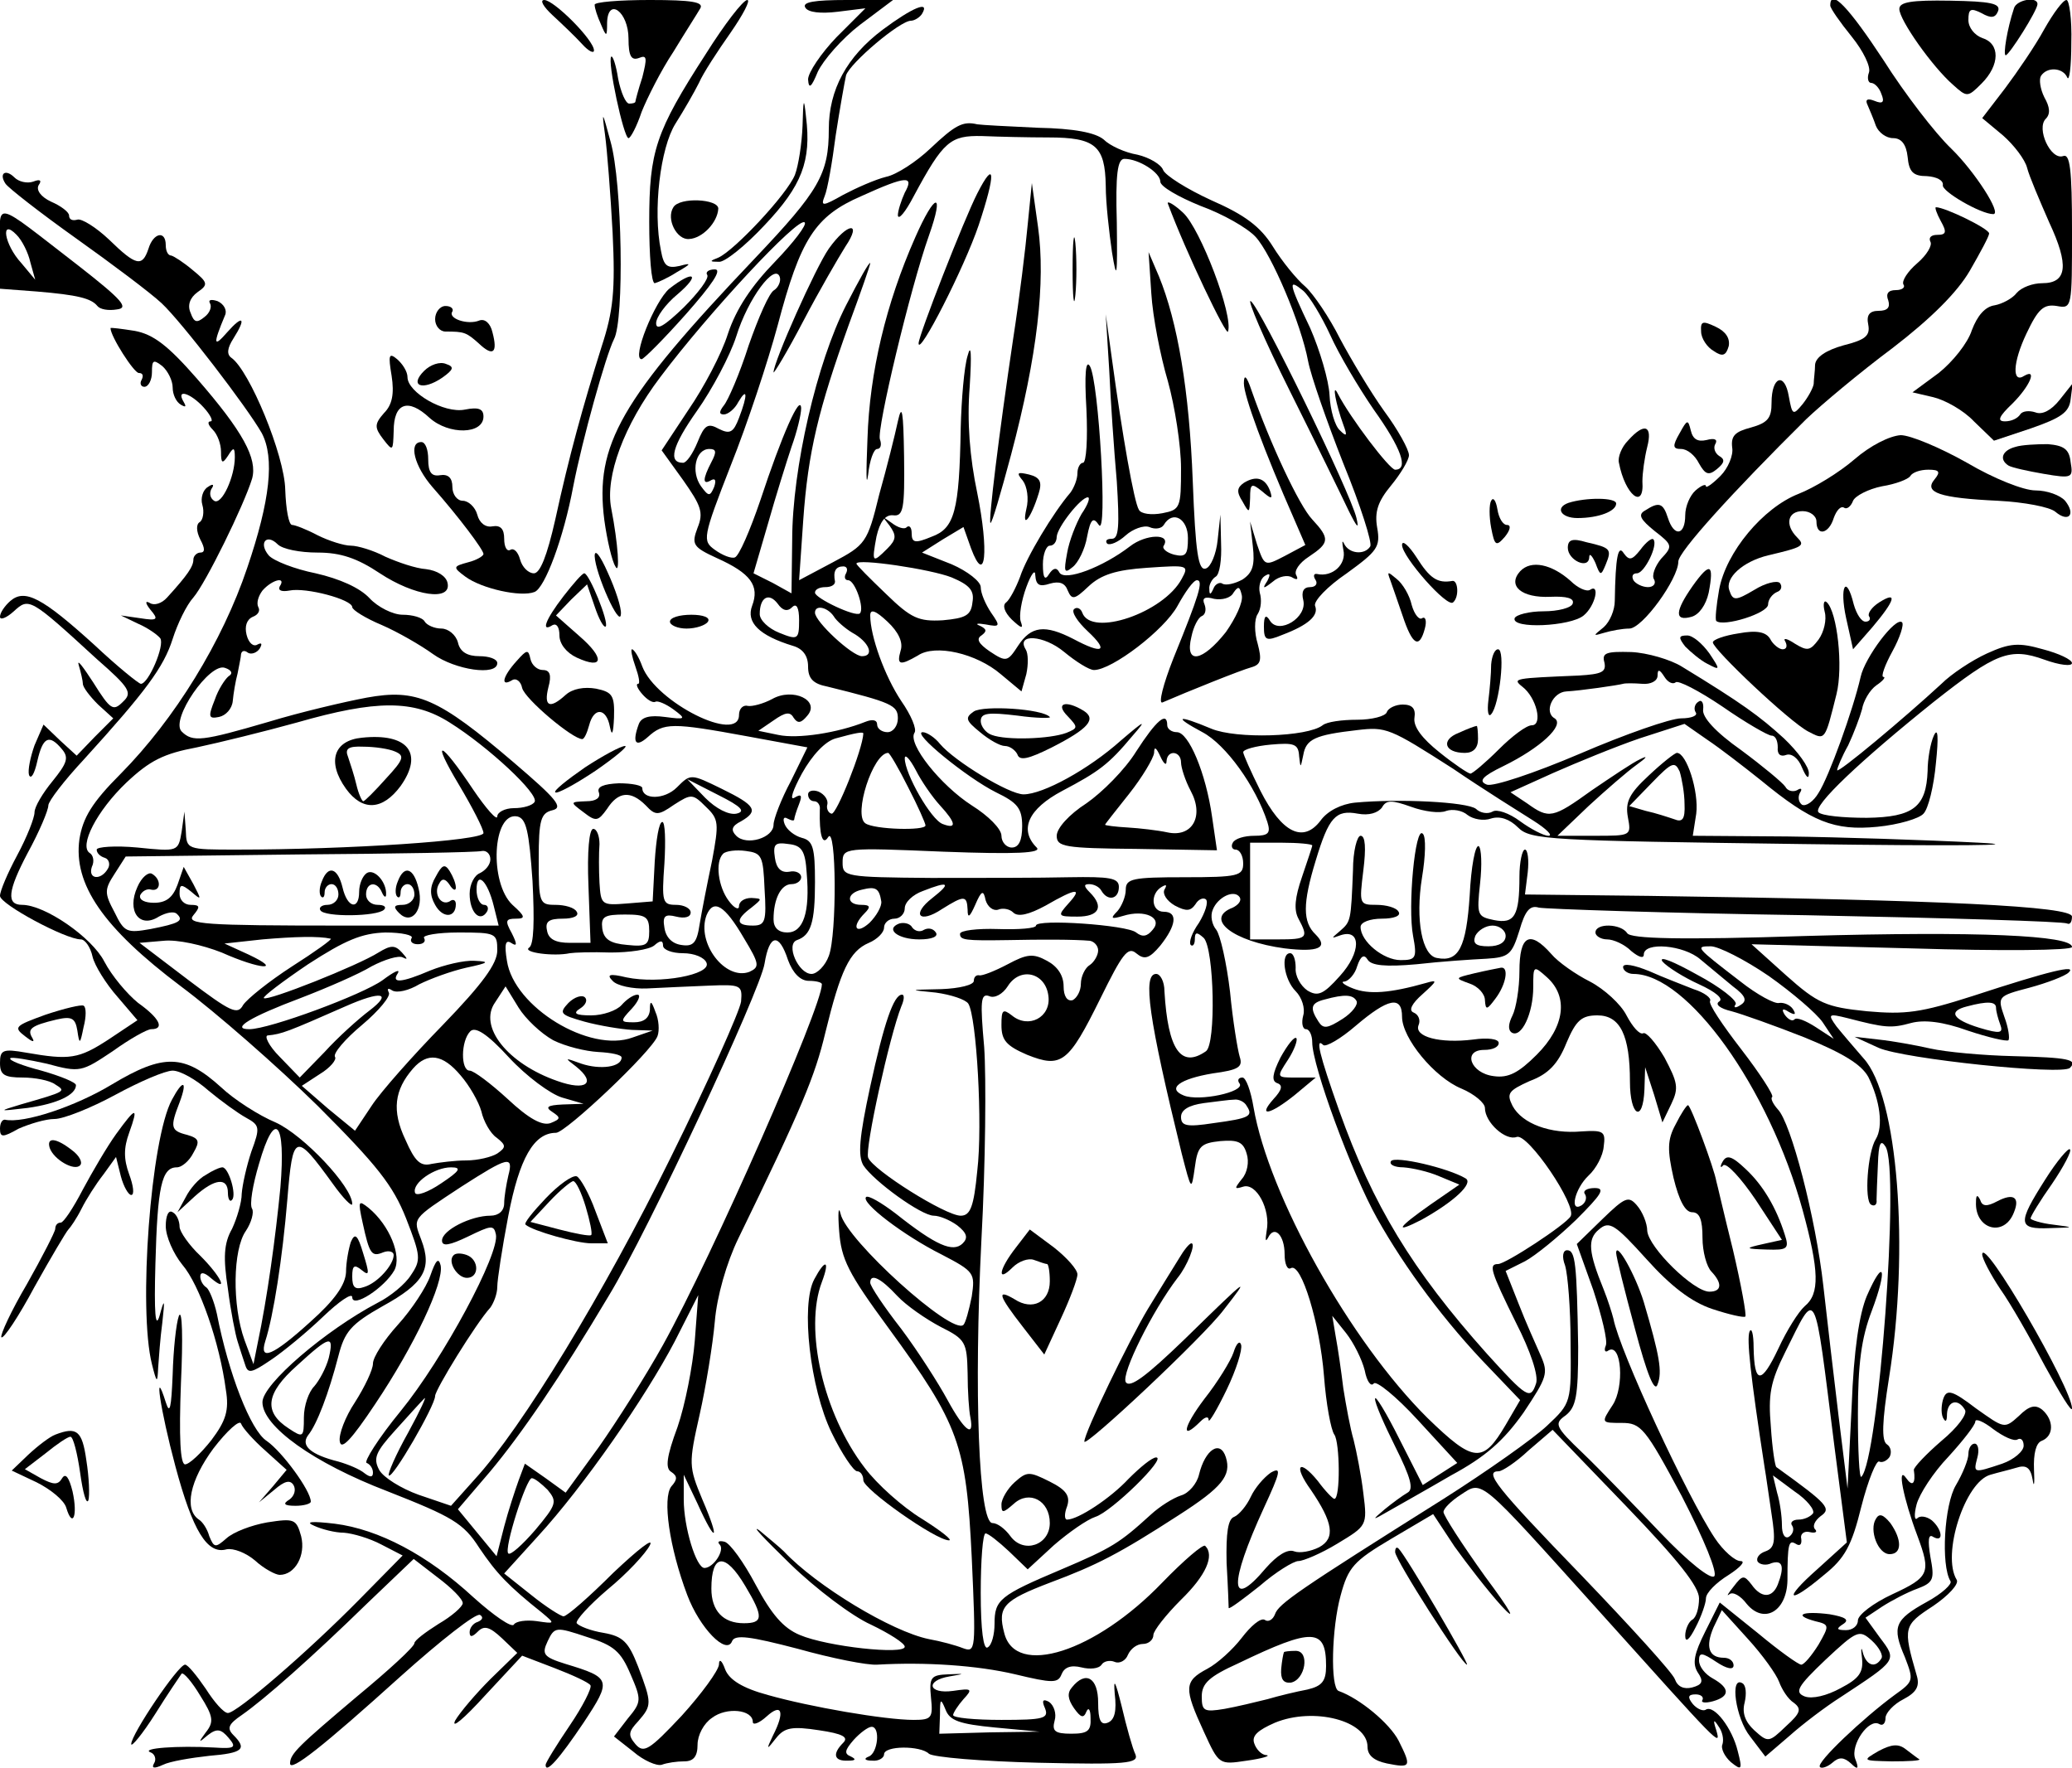 <?xml version="1.0" standalone="no"?>
<!DOCTYPE svg PUBLIC "-//W3C//DTD SVG 20010904//EN"
 "http://www.w3.org/TR/2001/REC-SVG-20010904/DTD/svg10.dtd">
<svg version="1.0" xmlns="http://www.w3.org/2000/svg"
 width="300pt" height="256pt" viewBox="0 0 300 256"
 preserveAspectRatio="xMidYMid meet">
<g transform="translate(0,256) scale(0.1,-0.1)"
fill="#000000" stroke="none">
<path d="M800 2538 c14 -13 33 -31 43 -42 9 -10 17 -14 17 -9 0 15 -58 73 -72
73 -7 0 -1 -10 12 -22z"/>
<path d="M861 2553 c0 -5 4 -17 9 -28 8 -19 9 -19 9 2 1 38 31 16 31 -23 0
-25 4 -32 15 -28 12 5 12 0 5 -28 -6 -18 -10 -34 -10 -35 0 -2 -4 -3 -9 -3 -5
0 -12 16 -16 36 -3 20 -8 34 -10 32 -6 -6 18 -118 25 -118 3 0 12 17 19 38 8
20 28 60 46 87 17 28 35 56 39 63 5 9 -12 12 -73 12 -45 0 -81 -3 -80 -7z"/>
<path d="M1022 2482 c-73 -113 -82 -141 -82 -243 0 -49 3 -89 8 -89 4 1 18 7
32 16 21 12 22 14 4 9 -18 -4 -23 0 -27 22 -12 58 -1 149 21 184 12 19 27 45
34 59 6 14 27 46 46 73 18 26 29 47 24 47 -6 0 -33 -35 -60 -78z"/>
<path d="M1166 2549 c4 -7 22 -9 47 -6 l40 5 -42 -42 c-22 -23 -41 -51 -41
-61 1 -15 5 -11 14 11 8 17 35 48 61 68 l48 36 -67 0 c-47 0 -65 -3 -60 -11z"/>
<path d="M2650 2552 c0 -4 14 -24 31 -45 17 -21 28 -44 25 -52 -3 -8 -1 -15 3
-15 5 0 12 -7 15 -16 5 -12 2 -15 -10 -10 -10 4 -14 2 -10 -6 3 -7 9 -21 12
-30 4 -10 15 -18 25 -18 12 0 19 -9 21 -27 2 -22 8 -28 28 -28 14 -1 24 -6 23
-13 -2 -9 55 -42 73 -42 13 0 -27 62 -61 95 -23 22 -67 79 -98 128 -50 76 -77
105 -77 79z"/>
<path d="M2750 2547 c0 -16 48 -84 78 -110 20 -18 21 -18 41 2 27 27 27 58 1
66 -11 4 -20 15 -20 26 0 16 3 18 19 10 14 -8 20 -7 24 3 4 11 -11 14 -69 15
-57 1 -74 -2 -74 -12z"/>
<path d="M2916 2548 c-10 -30 -16 -68 -12 -68 5 0 46 65 46 74 0 12 -31 6 -34
-6z"/>
<path d="M2960 2518 c-13 -24 -39 -62 -57 -86 l-33 -43 30 -25 c16 -14 32 -35
35 -47 3 -12 18 -47 32 -79 29 -62 26 -88 -10 -88 -14 0 -30 -6 -37 -14 -6 -8
-21 -16 -32 -18 -14 -2 -25 -15 -33 -36 -6 -19 -28 -46 -48 -62 l-38 -28 30
-7 c17 -4 44 -19 59 -35 l29 -28 54 18 c43 15 55 23 57 42 l3 23 -19 -24 c-12
-15 -25 -22 -35 -18 -9 3 -19 2 -22 -3 -4 -6 -13 -10 -22 -10 -12 0 -9 7 11
26 25 25 36 51 17 40 -18 -12 -17 19 3 61 17 36 25 43 44 40 22 -4 22 -3 22
109 0 90 -3 112 -13 108 -18 -6 -39 40 -25 54 7 7 6 17 -2 31 -6 12 -8 26 -5
31 9 14 32 12 38 -2 3 -7 6 15 6 50 1 34 -3 62 -7 62 -5 0 -19 -19 -32 -42z"/>
<path d="M1278 2517 c-52 -39 -78 -87 -78 -144 0 -65 -14 -89 -107 -187 -195
-205 -232 -270 -218 -379 4 -29 11 -59 16 -67 7 -14 4 33 -6 84 -9 46 18 120
71 190 69 92 200 233 209 224 4 -3 -16 -29 -43 -57 -34 -35 -56 -68 -68 -104
-9 -29 -35 -78 -57 -110 l-39 -59 31 -43 c26 -37 30 -47 21 -69 -9 -24 -7 -28
28 -44 49 -22 62 -40 51 -69 -9 -24 10 -43 59 -58 14 -4 22 -14 22 -30 0 -17
7 -25 28 -29 93 -23 102 -27 102 -46 0 -11 -7 -20 -15 -20 -8 0 -15 5 -15 11
0 7 -7 8 -17 4 -40 -16 -98 -25 -126 -19 l-29 6 22 15 c17 12 24 13 29 4 6 -9
11 -8 20 3 19 22 -21 41 -51 24 -13 -7 -29 -11 -35 -10 -7 2 -13 -4 -13 -13 0
-42 -120 18 -140 70 -5 14 -12 25 -15 25 -2 0 0 -11 5 -25 5 -14 7 -25 4 -25
-4 0 -1 -7 6 -15 7 -8 15 -13 19 -11 3 2 15 -3 26 -11 19 -14 18 -15 -12 -11
-22 3 -34 0 -38 -10 -10 -27 -5 -35 13 -19 23 21 35 21 144 1 l87 -16 -24 -49
c-14 -26 -25 -55 -25 -63 0 -19 -39 -31 -54 -16 -8 8 -7 14 7 21 26 15 21 23
-28 47 -45 22 -45 22 -65 2 -18 -18 -50 -18 -50 -1 0 4 -15 7 -34 7 -22 -1
-32 -5 -29 -13 3 -8 -4 -13 -18 -13 -24 -1 -24 -1 -4 -16 18 -14 21 -13 34 5
16 25 34 27 56 5 14 -15 18 -15 41 1 25 16 27 16 46 -3 19 -18 19 -24 9 -78
-7 -33 -15 -74 -18 -92 -4 -27 -9 -33 -27 -30 -13 2 -22 11 -24 25 -3 17 1 20
17 16 12 -3 21 -1 21 6 0 6 -10 11 -21 11 -20 0 -21 4 -17 60 2 33 1 60 -3 60
-5 0 -9 -26 -11 -57 l-3 -58 -37 -3 c-37 -3 -38 -2 -40 30 -1 18 -1 43 0 56 0
12 -4 22 -9 22 -6 0 -9 -33 -7 -82 l3 -83 -30 0 c-20 0 -31 5 -33 18 -3 13 3
17 23 17 15 0 24 4 20 10 -3 6 -17 10 -31 10 -23 0 -24 3 -24 66 0 57 3 67 20
71 16 4 6 16 -56 69 -110 94 -141 107 -213 94 -32 -6 -96 -21 -142 -35 -96
-28 -110 -30 -126 -14 -17 17 41 101 63 92 9 -3 12 -8 5 -12 -5 -4 -15 -19
-20 -34 -10 -25 -9 -28 6 -25 10 2 19 12 20 23 1 11 4 29 7 40 2 11 5 24 5 28
1 5 5 6 10 2 5 -3 13 0 17 6 4 7 3 9 -3 6 -6 -4 -13 2 -16 14 -3 12 0 22 9 26
8 3 11 9 8 14 -3 6 0 16 6 24 14 16 35 21 25 6 -3 -6 3 -8 14 -6 24 5 91 -13
91 -24 0 -4 19 -16 43 -26 23 -10 56 -29 74 -42 32 -23 93 -32 93 -13 0 6 -12
10 -26 10 -17 0 -28 6 -31 20 -3 11 -14 20 -24 20 -10 0 -21 5 -24 10 -3 6
-18 10 -32 10 -14 0 -36 11 -48 24 -14 15 -43 28 -78 36 -30 6 -61 18 -68 26
-15 18 -3 32 13 16 7 -7 32 -12 58 -12 33 0 57 -8 90 -30 50 -33 104 -41 98
-14 -2 10 -15 18 -31 20 -15 1 -41 10 -59 18 -17 9 -40 16 -50 16 -10 0 -32 7
-48 15 -17 9 -33 15 -37 15 -5 0 -9 23 -10 51 -1 50 -52 173 -78 191 -7 5 -6
14 3 28 19 30 14 35 -9 9 -20 -23 -21 -18 -3 25 3 7 -2 16 -11 20 -9 3 -14 2
-11 -3 3 -5 0 -14 -8 -20 -11 -9 -15 -8 -20 6 -5 11 -1 22 10 30 16 11 15 14
-7 32 -13 11 -27 20 -31 21 -5 0 -8 7 -8 15 0 22 -18 18 -25 -5 -9 -27 -18
-25 -57 13 -19 18 -40 31 -46 29 -7 -2 -12 0 -12 6 0 5 -12 14 -26 20 -15 7
-22 17 -18 24 5 7 2 9 -8 5 -9 -3 -21 0 -27 6 -13 13 -23 6 -13 -9 4 -6 50
-42 102 -79 52 -37 108 -79 124 -94 29 -27 124 -151 145 -188 19 -36 12 -98
-21 -195 -36 -107 -105 -219 -183 -298 -42 -42 -55 -64 -60 -95 -9 -65 34
-128 147 -213 51 -38 140 -116 198 -173 86 -86 109 -115 128 -163 21 -54 22
-60 7 -82 -8 -13 -30 -31 -48 -40 -76 -40 -167 -118 -167 -144 0 -35 74 -88
181 -129 94 -37 110 -46 133 -82 25 -37 42 -55 91 -94 19 -16 19 -16 -8 -12
-15 2 -30 0 -33 -5 -3 -5 -29 13 -58 39 -67 62 -138 99 -201 107 -34 4 -44 3
-30 -3 11 -5 30 -10 43 -10 13 -1 37 -8 54 -17 l31 -16 -64 -65 c-74 -75 -176
-163 -189 -163 -6 0 -20 16 -32 35 -13 19 -26 35 -30 35 -10 0 -78 -101 -78
-115 0 -5 16 14 35 44 18 29 36 55 38 58 3 2 15 -12 27 -32 19 -30 20 -38 8
-53 -11 -15 -11 -16 3 -4 13 10 19 9 30 -4 12 -14 9 -16 -21 -14 -53 3 -107
-1 -92 -7 6 -2 9 -10 5 -16 -4 -7 0 -8 13 -2 10 5 40 10 67 13 49 4 55 10 35
30 -10 10 -7 16 12 29 33 23 101 83 182 162 l67 64 35 -27 c20 -15 36 -31 36
-37 0 -5 -16 -19 -35 -30 -19 -12 -35 -24 -35 -28 0 -5 -37 -39 -83 -77 -84
-71 -97 -83 -97 -97 0 -13 47 24 160 126 58 52 109 92 115 89 5 -3 4 -7 -3
-10 -7 -2 -12 -9 -12 -15 0 -8 4 -7 12 1 9 9 17 7 35 -10 l22 -21 -39 -38
c-21 -21 -44 -48 -51 -60 -6 -13 13 3 43 36 l54 58 47 -18 c26 -10 50 -21 52
-25 2 -4 -11 -30 -30 -58 -19 -28 -35 -54 -35 -57 0 -14 20 9 55 61 41 62 40
65 -26 85 -32 10 -35 14 -26 33 10 21 12 21 57 6 39 -12 49 -21 63 -54 16 -37
16 -40 -4 -64 l-20 -26 28 -22 c15 -13 34 -21 41 -19 8 3 22 5 33 5 13 0 19 7
19 24 0 14 9 31 21 39 21 16 59 12 59 -6 0 -5 9 -2 20 8 22 20 27 7 9 -28 -10
-21 -9 -21 5 -3 12 15 23 17 62 11 34 -5 43 -10 35 -18 -16 -16 -14 -27 7 -26
11 0 12 2 4 6 -10 4 -9 9 4 24 9 10 21 19 26 19 13 0 9 -38 -4 -43 -8 -3 -6
-6 5 -6 9 -1 17 4 17 9 0 13 53 13 65 1 6 -5 76 -11 158 -13 128 -3 146 -1
141 12 -4 8 -13 40 -20 70 -9 36 -12 42 -10 18 3 -25 0 -38 -10 -42 -10 -4
-14 3 -14 29 0 36 -18 47 -38 22 -7 -8 -6 -17 3 -30 10 -14 14 -15 18 -5 3 7
6 3 6 -9 1 -19 -4 -23 -28 -23 -24 0 -28 4 -24 19 3 10 -1 22 -8 27 -9 5 -11
2 -6 -9 6 -15 -2 -17 -63 -17 -39 0 -70 3 -70 7 0 3 7 14 15 23 14 15 12 16
-15 12 -36 -5 -41 15 -5 21 23 4 23 4 -2 3 -25 -1 -28 -4 -25 -34 3 -29 1 -32
-25 -32 -42 0 -151 19 -211 36 -37 10 -56 22 -62 37 -5 14 -9 16 -9 7 -1 -9
-25 -42 -54 -74 -47 -50 -55 -55 -67 -41 -11 13 -10 18 4 33 20 23 20 26 0 79
-14 36 -22 44 -50 49 -19 3 -36 10 -39 14 -2 4 18 26 45 49 28 23 55 52 61 64
6 12 -17 -6 -53 -40 -35 -35 -67 -63 -72 -63 -4 0 -26 14 -47 31 l-39 31 49
54 c66 72 155 200 198 282 l34 67 -5 -66 c-3 -37 -14 -93 -25 -125 -16 -43
-18 -60 -9 -65 9 -6 9 -11 0 -21 -13 -17 -3 -88 23 -157 18 -48 57 -88 65 -67
4 10 26 7 95 -11 50 -14 101 -24 115 -23 70 4 145 -1 200 -14 54 -13 62 -13
67 0 4 10 13 14 29 10 12 -3 25 -2 29 4 3 5 12 7 19 4 7 -3 16 2 19 10 4 9 13
16 22 16 8 0 15 6 15 13 0 6 18 29 40 51 36 35 49 64 35 78 -3 3 -31 -21 -62
-53 -97 -101 -213 -138 -229 -73 -10 38 -1 47 67 73 67 25 100 42 185 97 64
41 77 58 69 84 -8 26 -30 12 -39 -25 -3 -13 -15 -27 -26 -30 -12 -4 -31 -16
-44 -28 -45 -41 -56 -48 -129 -79 -90 -38 -97 -44 -97 -79 0 -15 -4 -31 -10
-34 -6 -4 -10 25 -10 79 0 47 3 86 7 86 4 0 19 -12 34 -26 l27 -26 38 35 c22
19 48 37 60 41 23 7 104 86 88 86 -6 0 -23 -14 -40 -31 -26 -28 -73 -59 -89
-59 -4 0 -4 9 0 19 5 15 -1 24 -25 36 -30 15 -33 15 -51 -1 -10 -9 -19 -24
-19 -32 0 -13 2 -13 18 1 22 20 52 5 52 -28 0 -32 -38 -45 -57 -19 -8 11 -19
19 -26 19 -20 0 -27 191 -16 410 6 110 7 236 4 279 -6 67 -5 78 7 74 8 -4 20
3 27 14 18 29 55 20 59 -14 4 -31 -29 -48 -53 -28 -13 10 -15 8 -15 -14 0 -22
7 -30 37 -43 50 -20 60 -12 106 81 32 65 40 76 52 66 12 -10 19 -8 35 11 23
29 26 49 5 49 -18 0 -20 26 -3 36 7 4 8 3 4 -4 -3 -6 3 -16 15 -23 17 -9 23
-8 30 2 4 7 11 10 15 7 4 -4 -1 -19 -10 -34 -10 -14 -15 -28 -12 -32 3 -3 6 1
6 8 0 11 3 11 13 2 15 -16 18 -154 3 -164 -36 -25 -55 2 -60 87 0 14 -6 25
-12 25 -20 0 -11 -64 37 -260 14 -54 14 -55 19 -20 4 31 9 35 37 38 25 2 33
-1 38 -18 4 -12 1 -28 -7 -37 -11 -14 -11 -15 2 -11 19 6 40 -33 34 -64 -2
-13 -2 -17 2 -10 9 19 24 4 24 -24 0 -14 4 -23 9 -20 15 9 42 -80 48 -156 3
-40 10 -78 15 -85 8 -11 9 -93 0 -93 -2 0 -13 11 -24 26 -27 33 -36 23 -10
-13 32 -47 36 -70 12 -83 -12 -6 -28 -9 -36 -6 -10 4 -25 -6 -41 -24 -53 -63
-54 -24 -3 87 24 52 26 60 10 51 -10 -7 -23 -22 -29 -35 -6 -13 -17 -26 -24
-29 -9 -3 -12 -23 -11 -67 2 -34 3 -63 3 -65 1 -2 21 13 45 32 23 20 49 36 56
36 7 0 33 11 56 25 43 26 44 26 38 73 -3 26 -10 61 -14 77 -5 17 -11 50 -15
75 -3 25 -8 59 -11 75 l-5 30 20 -25 c11 -14 23 -38 27 -54 3 -16 9 -24 13
-19 3 5 32 -18 64 -53 l57 -62 -25 -16 -25 -16 -34 67 c-19 38 -35 64 -35 58
-1 -5 13 -37 29 -69 23 -46 27 -62 18 -67 -7 -4 -22 -15 -33 -24 -19 -16 -19
-17 5 -3 14 8 55 31 91 52 50 27 76 50 105 91 34 51 36 57 25 82 -7 16 -22 49
-32 75 l-19 48 28 14 c15 8 48 35 74 60 37 37 43 46 27 46 -11 0 -18 -4 -14
-9 3 -5 1 -12 -5 -16 -18 -11 -10 24 10 43 11 10 21 29 22 42 3 22 0 24 -32
22 -45 -4 -86 11 -100 37 -9 18 -6 22 25 36 27 10 41 25 53 55 14 33 22 40 45
40 33 0 47 -29 47 -96 0 -50 19 -61 21 -11 l1 32 13 -40 12 -40 13 27 c11 23
9 31 -10 67 -13 22 -27 38 -31 35 -5 -2 -15 9 -24 26 -8 16 -32 38 -53 49 -20
10 -46 28 -56 40 -31 35 -46 27 -46 -25 0 -25 -5 -54 -10 -64 -6 -12 -7 -21
-1 -25 14 -8 31 28 31 66 0 31 0 32 20 14 31 -28 26 -71 -15 -112 -26 -26 -41
-34 -62 -31 -34 4 -46 38 -14 38 12 0 21 4 21 10 0 6 -16 8 -37 5 -48 -6 -86
4 -79 21 3 7 0 15 -7 18 -8 3 -3 13 13 27 21 19 22 21 5 16 -53 -15 -83 -17
-106 -8 -13 5 -19 10 -12 10 6 1 15 11 18 22 5 15 10 18 15 10 5 -9 26 -11 71
-7 35 4 80 7 101 8 33 2 37 6 48 41 8 28 15 37 28 33 9 -2 184 -8 387 -11 204
-4 373 -9 378 -12 4 -2 7 2 7 10 0 15 -185 24 -613 30 l-179 2 4 32 c2 18 0
33 -4 33 -4 0 -8 -18 -8 -39 0 -57 -7 -69 -37 -63 -24 5 -25 7 -20 53 3 27 2
51 -2 54 -5 2 -11 -30 -13 -71 -5 -76 -16 -97 -47 -91 -22 3 -32 55 -22 117 5
30 6 59 1 63 -11 12 -22 -106 -14 -148 6 -32 4 -35 -18 -35 -25 0 -58 27 -58
48 0 7 14 12 31 12 17 0 28 4 24 10 -3 6 -18 10 -32 10 -25 0 -25 1 -19 50 4
32 3 50 -4 50 -5 0 -11 -22 -11 -50 -3 -74 -3 -74 -19 -88 -13 -11 -13 -11 1
-6 30 10 30 -25 -1 -59 -24 -27 -32 -30 -47 -21 -10 7 -18 21 -17 33 0 11 -3
21 -8 21 -14 0 -9 -38 8 -55 9 -9 14 -25 11 -35 -3 -11 -1 -20 4 -20 5 0 9 -9
9 -19 0 -34 57 -189 94 -255 41 -73 99 -151 163 -217 l44 -46 -21 -36 c-33
-56 -46 -55 -113 10 -112 111 -230 322 -252 450 -4 24 -11 43 -16 43 -6 0 -8
-4 -4 -9 7 -12 -59 -26 -81 -17 -25 10 -6 24 42 32 37 5 44 9 39 24 -3 10 -10
52 -14 94 -5 42 -14 82 -20 90 -6 7 -9 20 -5 29 7 18 31 30 39 18 3 -5 -2 -11
-10 -15 -42 -16 0 -49 75 -59 49 -6 64 1 45 20 -19 18 -19 45 0 107 19 63 29
74 61 68 16 -3 29 1 35 9 6 11 14 11 42 1 19 -7 42 -10 51 -6 9 3 23 1 31 -6
8 -6 23 -9 34 -5 13 4 27 -1 39 -13 18 -18 44 -19 413 -24 217 -3 331 -2 254
2 -77 4 -202 8 -277 9 l-137 1 5 32 c4 32 -14 88 -28 88 -3 0 -22 -15 -41 -33
-28 -26 -34 -38 -30 -60 5 -27 5 -27 -48 -27 l-54 0 45 43 c25 23 56 50 70 60
14 10 17 14 5 8 -11 -5 -42 -26 -70 -45 -57 -41 -62 -42 -94 -19 l-24 16 62
28 c34 15 90 38 125 50 l65 21 33 -23 c18 -12 53 -39 78 -59 73 -60 106 -73
168 -67 31 3 61 12 67 19 7 7 15 40 18 73 4 38 3 53 -3 40 -5 -11 -9 -34 -9
-51 -2 -52 -20 -67 -88 -68 -34 0 -65 3 -70 8 -9 9 61 75 167 160 90 71 110
79 160 61 22 -8 40 -10 40 -5 0 5 -19 14 -42 20 -35 10 -48 9 -81 -6 -22 -10
-52 -30 -66 -44 -53 -49 -151 -131 -151 -125 0 3 7 20 16 36 8 17 17 41 20 52
2 12 11 28 21 35 9 6 14 12 10 12 -4 0 2 17 13 37 11 20 17 39 14 42 -9 9 -54
-51 -60 -79 -11 -48 -46 -145 -61 -168 -7 -12 -18 -20 -24 -17 -5 4 -6 11 -3
17 4 6 2 8 -4 4 -6 -3 -14 -1 -17 5 -4 6 -33 30 -64 53 -37 26 -57 48 -55 59
1 9 -2 15 -7 11 -5 -3 -7 -10 -4 -15 4 -5 -6 -9 -21 -9 -15 0 -81 -23 -146
-51 -68 -29 -126 -48 -135 -45 -13 5 -7 12 24 27 53 26 89 59 74 69 -16 9 -3
38 17 39 20 1 75 9 82 11 3 1 15 1 28 0 12 -1 22 4 22 12 0 10 3 9 10 -2 5 -8
12 -11 16 -8 3 4 34 -12 68 -35 33 -23 66 -42 71 -42 6 0 9 -8 9 -17 -1 -10 4
-14 12 -11 8 3 18 -5 23 -18 6 -14 10 -18 10 -9 1 9 -16 32 -36 51 -35 32 -61
51 -148 104 -16 10 -50 20 -73 21 -36 1 -43 -1 -39 -15 3 -14 -4 -17 -37 -19
-93 -4 -97 -4 -82 -16 21 -16 30 -56 14 -56 -8 0 -29 -16 -48 -35 -19 -19 -38
-35 -41 -35 -3 0 -24 14 -45 31 -25 20 -38 37 -36 50 2 13 -3 19 -17 19 -10 0
-21 -5 -23 -11 -2 -6 -22 -11 -43 -11 -22 0 -44 -3 -50 -8 -22 -17 -125 -20
-161 -5 -50 21 -56 18 -13 -5 34 -18 77 -78 94 -130 5 -16 2 -20 -19 -20 -14
0 -28 -4 -31 -10 -3 -5 -1 -10 4 -10 6 0 11 -9 11 -20 0 -18 -7 -20 -85 -20
-75 0 -85 -2 -85 -18 0 -10 -6 -24 -12 -31 -11 -11 -9 -12 8 -7 32 10 58 -3
43 -20 -8 -10 -15 -11 -24 -4 -13 11 -145 20 -145 10 0 -4 -25 -6 -55 -5 -30
1 -55 -2 -55 -7 0 -9 7 -10 70 -9 47 1 96 1 118 -1 6 -1 12 -7 12 -14 0 -7 -6
-17 -12 -21 -7 -4 -13 -17 -13 -27 0 -11 -6 -21 -12 -24 -8 -2 -13 6 -13 20 0
16 -9 29 -24 37 -20 11 -29 10 -57 -5 -19 -10 -37 -17 -41 -16 -5 1 -8 -3 -8
-8 0 -6 -21 -11 -47 -12 -48 -1 -48 -1 -8 -5 22 -3 43 -10 47 -16 12 -19 21
-175 13 -242 -5 -52 -10 -65 -24 -65 -22 0 -127 66 -134 84 -5 13 31 176 48
219 4 9 5 17 1 17 -12 0 -26 -41 -46 -133 -16 -74 -18 -100 -10 -114 15 -23
84 -73 102 -73 8 0 23 -6 34 -14 14 -11 16 -18 8 -26 -14 -14 -39 -3 -97 43
-21 16 -40 27 -43 24 -8 -8 55 -56 109 -83 48 -25 49 -27 44 -61 -4 -20 -9
-38 -12 -41 -16 -16 -170 123 -178 161 -3 12 -4 1 -2 -25 3 -41 13 -61 71
-140 103 -141 113 -169 121 -333 6 -134 6 -138 -13 -131 -10 4 -32 10 -49 13
-54 11 -163 77 -210 127 -6 6 -22 19 -35 30 -14 10 6 -11 44 -48 37 -36 90
-76 117 -88 27 -13 49 -27 49 -32 0 -12 -112 0 -152 17 -24 10 -41 30 -64 73
-17 32 -37 60 -45 62 -8 2 -11 0 -7 -4 8 -8 -9 -34 -22 -34 -12 0 -30 59 -30
99 l0 36 20 -42 c27 -60 33 -54 7 6 -20 48 -20 52 -4 123 9 40 19 101 22 135
3 36 17 85 34 120 92 189 111 235 126 298 22 90 35 118 63 130 12 5 22 15 22
22 0 7 7 13 15 13 8 0 15 7 15 15 0 9 12 20 26 25 38 15 42 12 14 -10 -31 -24
-19 -38 14 -16 32 20 36 20 37 -1 0 -13 3 -11 11 7 9 21 12 22 15 7 3 -10 11
-16 18 -14 7 3 17 1 22 -4 7 -7 23 -3 47 10 45 26 54 26 33 3 -16 -18 -16 -19
13 -19 31 0 39 14 18 35 -9 9 -9 12 -1 12 7 0 15 -4 18 -10 9 -15 25 -12 25 6
0 13 -13 15 -72 14 -40 -1 -130 -1 -200 -1 -124 1 -128 2 -128 22 0 22 2 22
146 16 106 -4 143 -2 135 6 -26 26 -12 56 37 82 53 28 67 38 102 80 21 24 18
23 -17 -7 -47 -42 -113 -78 -141 -78 -21 0 -100 48 -121 73 -7 9 -19 17 -25
17 -17 0 64 -66 106 -87 31 -15 38 -23 38 -49 0 -21 -5 -31 -15 -31 -8 0 -15
8 -15 17 0 10 -19 29 -43 44 -45 29 -93 89 -83 105 4 5 -5 26 -19 46 -24 36
-45 94 -45 124 0 10 8 7 25 -9 16 -15 23 -30 19 -42 -6 -21 -1 -22 25 -7 25
17 85 3 120 -27 l30 -25 7 25 c3 14 3 30 -1 36 -14 23 26 21 56 -4 17 -14 36
-26 43 -26 26 0 102 58 121 93 11 20 23 37 28 37 10 0 3 -22 -34 -113 -15 -38
-22 -66 -16 -64 37 16 114 47 129 51 14 4 15 11 9 34 -5 16 -5 36 0 43 5 8 6
21 3 31 -2 9 1 20 7 24 8 5 9 3 4 -7 -8 -12 -6 -12 8 -1 9 8 22 10 28 6 7 -4
9 -3 6 3 -4 6 4 18 18 27 30 20 31 26 5 54 -19 20 -61 110 -88 187 -7 21 -11
24 -11 10 0 -18 29 -97 73 -197 l16 -37 -30 -16 c-29 -15 -29 -15 -40 17 l-10
33 4 -36 c3 -27 0 -38 -15 -48 -11 -6 -24 -9 -29 -6 -4 3 -11 -1 -13 -7 -4 -9
-6 -10 -6 -1 -1 6 4 15 9 18 6 3 9 25 8 48 l-1 42 -4 -37 c-2 -20 -10 -39 -17
-41 -11 -4 -15 23 -19 126 -5 132 -22 231 -49 297 l-15 35 4 -60 c2 -33 13
-90 24 -127 10 -36 19 -93 19 -126 0 -57 -1 -60 -27 -65 -16 -3 -31 -1 -34 5
-7 11 -24 108 -39 218 l-9 65 5 -80 c2 -44 7 -117 11 -162 4 -64 3 -83 -7 -83
-8 0 -10 -3 -7 -7 4 -3 16 2 27 12 10 9 26 15 34 12 9 -4 18 -2 21 3 13 22 35
9 35 -19 0 -24 -3 -28 -20 -24 -11 3 -18 9 -15 13 11 18 -26 17 -49 -1 -39
-30 -94 -51 -102 -38 -4 8 -9 7 -15 -2 -6 -10 -9 -6 -9 14 0 15 5 27 10 27 6
0 10 6 10 13 1 14 35 57 45 57 4 0 0 -11 -9 -24 -8 -14 -18 -39 -21 -57 -5
-27 -4 -30 8 -20 8 6 18 26 21 44 5 26 9 29 17 17 13 -19 0 209 -13 230 -6 10
-8 -12 -5 -62 2 -43 0 -78 -5 -78 -4 0 -8 -7 -8 -15 0 -9 -5 -21 -10 -28 -25
-29 -64 -94 -73 -122 -6 -16 -15 -33 -20 -37 -6 -4 -3 -14 8 -25 14 -13 17
-14 13 -3 -3 8 1 31 8 50 7 19 13 27 13 17 1 -14 6 -17 21 -12 14 4 22 1 26
-10 6 -14 10 -13 30 6 18 17 40 24 85 27 59 4 61 4 50 -16 -26 -49 -131 -85
-144 -49 -2 6 -8 9 -12 5 -4 -4 5 -18 20 -32 31 -29 22 -34 -21 -11 -41 21
-61 19 -80 -10 -15 -23 -17 -24 -41 -8 -16 11 -20 18 -12 23 8 6 8 9 -2 14 -8
3 -4 4 8 2 21 -4 22 -3 8 17 -8 12 -15 28 -15 37 0 8 -19 23 -42 33 l-43 17
30 19 30 18 11 -31 c21 -56 26 -4 9 80 -11 52 -15 104 -11 154 3 48 2 64 -3
45 -5 -16 -9 -64 -10 -105 -2 -120 -9 -145 -42 -157 -24 -10 -29 -9 -29 5 0 8
-3 12 -7 9 -3 -4 -13 -1 -22 6 -14 10 -14 10 -3 -4 10 -14 10 -20 -3 -33 -22
-22 -23 -21 -16 17 5 22 13 32 24 31 15 -2 17 9 16 85 -1 66 -3 78 -9 51 -4
-19 -16 -67 -27 -106 -17 -70 -20 -73 -67 -98 l-49 -26 6 87 c7 99 22 160 66
283 17 46 31 86 31 89 -1 3 -16 -24 -35 -61 -42 -82 -78 -236 -78 -340 l-1
-77 -27 15 -28 14 21 72 c11 39 27 90 34 111 8 22 14 47 14 56 -1 22 -28 -39
-59 -133 -15 -44 -31 -81 -37 -83 -5 -2 -18 3 -29 11 -18 13 -18 17 23 122 24
60 54 151 68 203 33 125 54 158 121 187 66 30 77 30 63 5 -5 -11 -10 -26 -10
-33 1 -7 11 5 23 28 43 80 53 88 99 87 24 -1 67 -2 96 -2 68 0 82 -12 83 -70
0 -25 5 -68 9 -96 7 -43 8 -37 7 43 -2 70 1 92 11 92 21 0 52 -20 52 -33 0 -7
26 -22 58 -35 33 -12 68 -32 80 -45 23 -25 66 -126 76 -180 4 -21 27 -87 51
-148 25 -61 42 -115 39 -120 -8 -13 -31 -11 -38 4 -3 6 -3 2 -1 -9 5 -21 -16
-40 -38 -35 -5 1 -6 -3 -2 -9 3 -5 0 -10 -8 -10 -10 0 -13 -7 -10 -19 6 -25
-35 -50 -48 -30 -6 10 -9 8 -9 -8 0 -20 3 -22 27 -12 37 14 53 28 47 42 -2 7
18 28 46 47 44 32 49 38 44 66 -4 23 1 38 20 61 14 17 26 37 26 44 0 8 -16 37
-36 64 -20 28 -48 75 -64 105 -15 30 -38 64 -50 75 -13 11 -34 37 -47 58 -18
29 -41 46 -89 67 -35 16 -67 36 -70 44 -3 8 -20 18 -37 22 -18 3 -40 13 -49
22 -12 10 -43 16 -95 17 -43 2 -82 4 -88 5 -21 5 -32 -1 -68 -35 -20 -19 -49
-38 -64 -41 -16 -4 -43 -16 -62 -26 -30 -17 -33 -17 -27 -2 4 9 11 49 16 88 6
39 13 78 15 87 6 18 78 79 94 79 5 0 13 5 16 10 12 20 -14 9 -57 -23z m-157
-377 c-7 -3 -23 -40 -37 -80 -13 -41 -30 -80 -36 -87 -7 -9 -7 -13 0 -13 6 0
16 8 21 18 13 22 14 11 1 -23 -8 -21 -13 -24 -29 -16 -16 9 -21 6 -31 -19 -7
-17 -16 -30 -21 -30 -22 0 -16 24 20 75 22 31 48 80 57 108 17 55 56 107 63
86 2 -6 -2 -15 -8 -19z m805 -65 c12 -27 41 -76 63 -108 40 -56 51 -87 31 -87
-8 0 -65 75 -83 110 -9 18 -3 -15 8 -45 6 -16 5 -18 -5 -8 -7 6 -14 29 -15 51
-1 21 -14 65 -28 97 -32 67 -32 72 -10 54 9 -8 26 -36 39 -64z m-896 -184
c-13 -25 -13 -34 0 -26 6 3 7 -1 4 -10 -6 -14 -8 -14 -19 1 -15 21 -8 54 12
54 10 0 11 -4 3 -19z m348 -167 c26 -11 33 -19 30 -36 -2 -19 -10 -23 -43 -26
-35 -2 -46 3 -82 38 -24 23 -43 42 -43 44 0 8 108 -8 138 -20z m-153 6 c-3 -5
-2 -10 3 -10 10 0 24 -41 17 -48 -6 -6 -65 22 -65 30 0 5 7 8 15 8 8 0 14 3
14 8 -3 15 1 22 12 22 5 0 7 -4 4 -10z m550 -85 c-34 -43 -60 -48 -50 -7 3 15
10 28 15 30 5 2 7 9 4 17 -4 9 0 12 14 8 11 -2 24 1 28 9 7 10 9 9 12 -4 2
-10 -9 -33 -23 -53z m-628 36 c6 6 10 0 10 -19 0 -28 -2 -29 -29 -18 -15 6
-28 18 -28 27 0 24 13 32 26 15 7 -10 14 -12 21 -5z m60 -13 c4 -7 17 -18 27
-24 24 -13 33 -34 14 -34 -14 0 -68 50 -68 63 0 12 18 8 27 -5z m-556 -154
c56 -35 130 -104 123 -115 -3 -5 -16 -9 -30 -9 -13 0 -24 -6 -24 -12 0 -7 -16
11 -35 39 -48 72 -62 76 -20 6 19 -32 35 -63 35 -69 0 -11 -196 -24 -357 -24
-73 0 -73 0 -74 28 l-2 27 -4 -29 c-5 -29 -5 -29 -64 -23 -32 3 -59 1 -59 -3
0 -5 5 -10 12 -12 6 -2 8 -10 4 -16 -10 -17 -29 -15 -23 3 4 8 2 17 -3 20 -16
10 10 61 53 102 34 32 54 42 102 51 33 7 98 23 145 36 115 33 169 33 221 0z
m1453 -67 c44 -30 97 -63 116 -75 19 -12 29 -22 22 -22 -7 0 -26 10 -41 21
-16 12 -34 18 -40 14 -7 -4 -18 -2 -24 4 -13 10 -111 15 -175 9 -20 -2 -40
-12 -50 -26 -25 -33 -56 -18 -87 43 -14 28 -25 53 -25 56 0 4 18 9 40 11 34 3
40 1 41 -17 2 -18 2 -17 6 2 4 23 17 29 78 36 42 5 47 3 139 -56z m-854 51
c-1 -23 -39 -118 -46 -116 -5 1 -8 8 -6 14 1 6 -4 14 -13 18 -8 3 -15 1 -15
-4 0 -6 4 -10 9 -10 5 0 9 -6 8 -12 -1 -37 4 -53 12 -40 12 19 13 -141 1 -172
-5 -14 -17 -26 -25 -26 -19 0 -38 43 -21 49 20 7 26 25 26 84 0 50 -3 60 -19
64 -11 3 -22 12 -25 20 -3 8 -1 11 4 8 6 -3 10 -4 10 -1 0 2 3 12 7 22 5 13 3
15 -7 9 -7 -4 -2 11 11 35 15 27 34 47 49 51 29 8 40 10 40 7z m65 -78 c14
-27 25 -52 25 -55 0 -8 -74 -6 -87 3 -18 12 11 102 33 102 2 0 15 -22 29 -50z
m46 -26 c23 -25 25 -35 4 -27 -17 6 -55 73 -55 95 0 7 7 0 16 -17 8 -16 24
-39 35 -51z m1078 2 c1 -22 -3 -27 -15 -22 -9 3 -27 9 -41 12 l-24 7 33 34
c29 30 33 31 40 16 3 -10 7 -31 7 -47z m-1373 -14 c-11 -2 -29 7 -45 23 l-26
27 45 -23 c34 -17 40 -24 26 -27z m-295 -97 c3 -59 2 -93 -5 -97 -10 -7 36
-13 59 -8 6 1 32 2 59 1 27 0 55 4 63 10 9 8 13 8 13 0 0 -6 13 -11 29 -11 16
0 31 -6 34 -14 7 -17 -68 -31 -116 -21 -25 6 -29 4 -20 -5 6 -7 29 -12 50 -11
21 1 61 3 88 4 48 2 50 1 48 -23 -2 -14 -47 -115 -102 -226 -96 -195 -215
-391 -284 -466 l-34 -38 -47 16 c-25 9 -51 25 -57 36 -9 17 -5 26 23 57 18 20
37 41 42 46 5 6 -5 -16 -23 -49 -18 -32 -30 -60 -28 -62 5 -6 67 101 67 115 0
9 59 105 80 128 5 7 10 20 10 30 0 10 7 56 16 103 16 83 37 120 69 120 14 0
139 118 147 140 3 8 2 24 -3 35 -6 17 -8 17 -8 3 -1 -12 -9 -18 -23 -18 -20 0
-21 1 -3 20 10 11 13 20 8 20 -6 0 -16 -7 -23 -15 -7 -8 -27 -15 -44 -15 -23
0 -27 3 -16 10 8 5 11 12 7 16 -4 4 -15 1 -24 -8 -14 -15 -12 -17 23 -27 22
-6 53 -11 69 -12 l30 -1 -29 -10 c-62 -23 -172 44 -182 111 -4 24 -2 31 6 26
9 -6 9 -2 1 14 -10 18 -9 21 6 21 14 0 14 3 -5 20 -34 32 -29 135 7 128 13 -3
17 -21 22 -93z m397 11 c5 -57 -5 -86 -28 -86 -13 0 -20 7 -20 19 0 30 11 51
26 51 8 0 14 5 14 10 0 6 -8 10 -17 8 -12 -2 -19 5 -21 20 -3 20 0 23 20 20
19 -2 24 -10 26 -42z m732 40 c0 -2 -7 -22 -15 -46 -10 -29 -12 -47 -5 -60 15
-28 13 -30 -30 -30 l-40 0 0 70 0 70 45 0 c25 0 45 -2 45 -4z m-1190 -20 c0
-8 -7 -16 -15 -20 -8 -3 -15 -16 -15 -30 0 -27 15 -42 25 -26 3 5 1 10 -4 10
-6 0 -11 10 -11 22 0 28 16 13 25 -24 l7 -28 -227 0 c-201 0 -226 2 -215 15
10 12 10 15 -4 15 -9 0 -16 7 -16 16 0 14 2 15 17 3 15 -13 15 -12 3 11 l-14
25 -9 -26 c-7 -19 -17 -26 -34 -26 -13 0 -22 4 -20 11 3 6 10 10 16 8 14 -3
15 15 1 23 -5 3 -15 -5 -21 -19 -16 -35 3 -61 31 -43 11 6 22 8 26 4 11 -10 3
-14 -38 -22 -34 -6 -38 -5 -52 24 -15 28 -15 33 0 56 l16 25 252 3 c138 1 257
3 264 5 6 1 12 -4 12 -12z m397 -43 c3 -47 1 -53 -17 -53 -25 0 -25 9 -2 26
16 13 16 13 0 14 -10 0 -18 -5 -18 -12 0 -6 -7 -3 -15 8 -15 20 -20 56 -8 68
4 4 19 6 33 4 23 -3 25 -7 27 -55z m169 -18 c1 -7 -7 -21 -17 -31 -20 -18 -27
-6 -7 14 9 9 8 12 -5 12 -22 0 -22 17 1 22 20 5 25 2 28 -17z m-199 -53 c23
-38 23 -42 8 -49 -35 -13 -77 42 -62 82 10 24 26 15 54 -33z m-137 10 c0 -20
-4 -23 -32 -20 -24 2 -34 8 -36 24 -2 17 3 20 33 20 30 0 35 -3 35 -24z m1240
-7 c0 -9 -9 -15 -25 -15 -18 0 -23 4 -19 15 4 8 15 15 25 15 10 0 19 -7 19
-15z m-1701 -4 c2 -1 -23 -19 -56 -40 -34 -22 -65 -47 -71 -56 -8 -15 -18 -10
-79 36 l-71 54 35 3 c20 2 56 -6 84 -17 56 -25 90 -27 39 -3 l-35 16 55 6 c47
4 81 5 99 1z m117 1 c-3 -5 1 -9 9 -9 8 0 12 4 9 9 -3 4 20 8 50 8 54 0 56 -1
56 -26 0 -19 -21 -48 -79 -108 -43 -44 -90 -97 -103 -117 l-24 -36 -39 32 -38
33 26 17 c15 9 25 21 22 25 -3 5 15 26 39 46 25 21 42 42 39 47 -3 6 -1 7 5 3
7 -4 24 0 39 9 16 8 46 19 68 24 33 7 35 9 12 10 -15 1 -44 -6 -64 -14 -42
-18 -57 -19 -47 -4 4 7 -6 2 -22 -10 -29 -21 -164 -71 -193 -71 -28 0 2 18 74
45 39 15 85 35 103 46 19 10 39 16 45 13 8 -4 7 -2 -1 7 -10 11 -16 11 -34 0
-30 -19 -161 -71 -166 -66 -2 2 27 24 64 49 54 35 78 45 112 46 24 0 41 -4 38
-8z m545 -32 c7 -19 18 -30 30 -30 10 0 19 -2 19 -5 0 -33 -158 -392 -230
-522 -25 -45 -67 -111 -93 -148 l-48 -66 -29 21 -30 21 -9 -24 c-5 -14 -15
-44 -21 -67 l-11 -43 -28 34 -28 34 47 55 c45 54 100 134 172 255 56 92 219
441 225 480 7 43 21 45 34 5z m-340 -116 c18 -9 47 -16 65 -17 19 -1 34 -4 34
-8 0 -14 -31 -18 -58 -9 -25 9 -25 9 -8 -4 30 -24 15 -36 -27 -21 -72 25 -115
79 -90 114 l15 23 19 -31 c10 -16 32 -37 50 -47z m-266 43 c-16 -12 -46 -39
-65 -60 l-36 -37 -29 30 c-16 16 -23 31 -17 31 20 2 28 5 112 42 52 23 69 20
35 -6z m1429 14 c3 -5 -6 -17 -20 -26 -22 -14 -28 -15 -35 -4 -13 20 -11 27 9
32 29 8 41 7 46 -2z m66 -23 c0 -31 47 -88 86 -104 19 -8 34 -21 34 -28 0 -21
30 -48 46 -42 16 6 88 -100 78 -115 -7 -12 -94 -69 -105 -69 -14 0 -11 -10 26
-85 21 -41 33 -77 29 -88 -8 -24 -13 -21 -71 43 -109 122 -165 215 -214 352
-29 82 -35 107 -23 95 4 -3 25 9 47 28 47 40 67 44 67 13z m-1216 -117 l31 -9
-30 -1 c-23 -1 -26 -4 -15 -11 12 -8 12 -10 -3 -16 -12 -4 -31 6 -62 35 -24
22 -49 41 -55 41 -13 0 -13 43 1 57 7 7 24 -3 56 -38 25 -27 60 -53 77 -58z
m-147 32 c13 -15 26 -38 30 -52 3 -14 13 -32 22 -38 14 -11 14 -14 1 -23 -8
-5 -28 -10 -45 -10 -16 0 -39 -3 -50 -5 -16 -4 -24 3 -38 35 -20 42 -16 72 11
103 21 24 43 21 69 -10z m1138 -44 c10 -15 4 -18 -48 -25 -39 -6 -47 -4 -47 9
0 10 11 17 33 20 17 2 37 5 44 5 6 1 15 -3 18 -9z m-1069 -101 c-3 -13 -6 -31
-6 -40 0 -11 -8 -18 -20 -18 -28 0 -70 -21 -70 -36 0 -9 11 -7 38 6 33 16 37
17 40 3 6 -27 -76 -180 -138 -256 -32 -39 -54 -74 -49 -75 5 -2 9 -8 9 -14 0
-7 -4 -7 -12 -1 -7 6 -24 13 -38 17 -40 10 -55 23 -44 38 13 16 30 61 44 115
9 35 18 46 64 72 60 33 72 54 56 96 -12 32 -15 29 58 77 67 43 76 46 68 16z
m-97 -11 c-19 -13 -36 -19 -38 -14 -5 14 28 37 52 37 16 0 13 -5 -14 -23z
m660 -163 c13 -14 42 -34 63 -45 36 -18 38 -22 39 -67 0 -26 2 -55 4 -64 6
-31 -9 -19 -33 25 -13 24 -43 71 -67 103 -25 32 -45 62 -45 67 0 14 15 7 39
-19z m-823 -90 c-4 -15 -14 -33 -21 -41 -8 -8 -15 -28 -15 -45 0 -29 -1 -30
-22 -16 -37 24 -33 51 12 91 48 44 54 45 46 11z m317 -191 c14 -17 13 -21 -18
-58 -19 -22 -36 -37 -39 -34 -7 6 26 109 34 109 4 0 14 -8 23 -17z m286 -139
c27 -45 26 -54 -2 -54 -30 0 -47 18 -47 50 0 51 20 53 49 4z m362 -205 l64 -6
-72 -1 -73 -2 1 28 c0 23 1 24 8 7 6 -16 20 -21 72 -26z"/>
<path d="M524 1492 c-41 -4 -51 -35 -23 -74 24 -33 53 -31 79 4 34 48 10 77
-56 70z m48 -20 c14 -6 13 -11 -13 -39 -16 -18 -31 -33 -33 -33 -2 0 -7 11
-10 24 -3 13 -9 31 -12 40 -5 12 0 16 22 15 16 0 37 -3 46 -7z"/>
<path d="M790 825 c-18 -19 -32 -36 -29 -38 10 -9 74 -27 95 -27 l24 0 -18 47
c-9 25 -22 48 -27 50 -6 2 -26 -12 -45 -32z m58 -12 c6 -20 10 -39 8 -41 -2
-2 -23 2 -46 8 l-42 11 28 30 c15 16 31 29 34 29 4 0 12 -17 18 -37z"/>
<path d="M631 1291 c-9 -15 -9 -27 -1 -41 11 -20 30 -19 30 1 0 6 -4 8 -9 4
-13 -7 -24 12 -15 26 4 8 9 7 15 -2 5 -8 9 -9 9 -4 0 6 -4 16 -9 24 -7 11 -11
9 -20 -8z"/>
<path d="M466 1284 c-4 -9 -4 -19 -1 -22 3 -3 5 0 5 6 0 7 5 12 10 12 6 0 10
-7 10 -15 0 -8 -7 -15 -16 -15 -8 0 -13 -4 -10 -8 6 -10 82 -9 92 1 4 4 0 7
-9 7 -10 0 -17 7 -17 15 0 18 16 20 23 3 3 -7 6 -8 6 -3 1 18 -17 38 -28 31
-6 -4 -11 -16 -11 -27 0 -27 -17 -24 -24 6 -7 29 -21 33 -30 9z"/>
<path d="M576 1284 c-4 -9 -4 -19 -1 -22 3 -3 5 0 5 6 0 7 5 12 10 12 6 0 10
-7 10 -15 0 -8 -8 -15 -17 -15 -13 0 -14 -3 -5 -12 18 -18 36 5 28 36 -7 30
-21 34 -30 10z"/>
<path d="M2014 879 c-3 -5 5 -9 18 -9 13 -1 36 -6 52 -13 l29 -12 -42 -29
c-47 -33 -54 -43 -13 -22 47 26 76 53 64 60 -25 15 -102 33 -108 25z"/>
<path d="M657 743 c-10 -9 5 -33 19 -33 18 0 18 26 0 33 -8 3 -16 3 -19 0z"/>
<path d="M623 713 c-6 -17 -27 -49 -47 -71 -20 -22 -36 -47 -36 -56 0 -9 -12
-34 -26 -56 -14 -21 -24 -47 -22 -57 2 -13 17 3 51 54 57 85 100 176 95 201
-3 12 -7 8 -15 -15z"/>
<path d="M1162 2378 c-1 -26 -6 -58 -11 -71 -11 -28 -88 -110 -111 -120 -13
-5 -13 -6 1 -6 8 -1 38 23 66 53 54 57 68 93 60 157 -3 29 -4 27 -5 -13z"/>
<path d="M876 2365 c3 -22 8 -86 11 -142 4 -84 1 -113 -16 -165 -27 -86 -47
-158 -67 -250 -12 -53 -22 -78 -31 -78 -8 0 -17 9 -20 20 -3 11 -9 17 -14 14
-5 -3 -9 4 -9 16 0 14 -5 20 -17 18 -10 -2 -19 5 -22 17 -3 11 -13 20 -21 20
-8 0 -15 9 -15 20 0 13 -6 19 -18 17 -12 -2 -17 4 -17 23 0 14 -4 25 -10 25
-19 0 -10 -35 16 -65 38 -43 74 -91 74 -97 0 -3 -10 -9 -22 -12 -22 -6 -23 -7
-4 -21 23 -17 80 -30 100 -22 15 6 42 78 56 153 13 67 47 189 59 213 15 28 12
226 -5 286 -12 45 -13 46 -8 10z"/>
<path d="M1415 2280 c-19 -37 -85 -206 -85 -217 0 -20 66 109 87 171 25 75 24
97 -2 46z"/>
<path d="M1488 2235 c-3 -33 -12 -107 -21 -165 -21 -141 -36 -264 -33 -267 2
-2 15 43 30 99 38 143 50 250 39 329 l-9 64 -6 -60z"/>
<path d="M975 2260 c-11 -17 5 -48 23 -46 19 1 41 24 42 44 0 14 -56 17 -65 2z"/>
<path d="M1325 2216 c-42 -95 -66 -195 -69 -291 -2 -49 -2 -73 1 -52 2 20 8
37 13 37 5 0 7 6 4 14 -5 14 44 219 71 295 23 65 9 63 -20 -3z"/>
<path d="M1691 2265 c26 -70 85 -193 87 -185 8 23 -40 149 -65 172 -14 13 -24
18 -22 13z"/>
<path d="M0 2201 l0 -59 53 -4 c60 -5 79 -10 88 -21 4 -5 16 -7 28 -5 18 2 9
13 -55 63 -127 98 -114 95 -114 26z m44 -21 l7 -25 -20 24 c-25 27 -31 66 -7
41 8 -8 17 -26 20 -40z"/>
<path d="M2810 2240 c9 -16 8 -20 -5 -20 -9 0 -13 -4 -10 -10 3 -5 -5 -19 -19
-31 -14 -12 -23 -26 -20 -31 3 -4 -2 -8 -11 -8 -11 0 -15 -5 -11 -15 3 -10 -1
-15 -14 -15 -13 0 -18 -6 -15 -20 3 -16 -4 -22 -36 -30 -25 -7 -40 -17 -41
-28 0 -9 -2 -22 -2 -28 -1 -6 -8 -19 -16 -29 -14 -17 -15 -16 -20 11 -6 36
-25 29 -25 -9 0 -22 -5 -29 -30 -36 -23 -6 -29 -12 -27 -29 2 -11 -6 -30 -17
-41 -12 -12 -21 -18 -21 -15 0 4 -7 1 -15 -6 -8 -7 -15 -23 -15 -36 0 -29 -16
-32 -25 -4 -7 22 -13 24 -33 11 -11 -6 -7 -13 14 -30 26 -20 26 -22 9 -40 -9
-11 -14 -25 -10 -30 3 -6 -1 -11 -9 -11 -8 0 -18 5 -21 10 -3 6 -1 10 5 10 11
0 31 41 24 49 -2 3 -11 -4 -19 -15 -12 -15 -16 -16 -24 -5 -8 13 -12 -4 -13
-69 0 -13 -7 -30 -16 -38 -16 -13 -16 -13 1 -8 10 3 26 6 36 6 19 0 71 72 71
97 0 14 78 100 185 206 22 21 78 68 125 103 56 43 94 81 112 112 15 26 28 50
28 54 0 7 -64 38 -77 38 -2 0 1 -9 7 -20z"/>
<path d="M1553 2170 c0 -41 2 -58 4 -37 2 20 2 54 0 75 -2 20 -4 3 -4 -38z"/>
<path d="M1200 2200 c-19 -27 -80 -164 -80 -179 0 -3 20 30 43 74 23 44 51 92
61 108 25 37 3 35 -24 -3z"/>
<path d="M1024 2162 c3 -5 -13 -26 -34 -47 -28 -27 -40 -34 -40 -23 0 9 14 28
31 42 34 29 24 36 -12 8 -21 -18 -55 -102 -40 -102 3 0 32 29 64 65 38 43 53
65 42 65 -9 0 -14 -4 -11 -8z"/>
<path d="M1868 1993 c38 -76 76 -154 85 -173 12 -24 15 -27 11 -10 -9 38 -140
306 -153 314 -6 4 19 -55 57 -131z"/>
<path d="M630 2098 c0 -10 7 -18 15 -18 27 0 30 -1 48 -17 21 -20 28 -14 20
16 -3 13 -11 20 -19 17 -17 -7 -46 3 -39 13 2 4 -2 8 -10 8 -8 0 -15 -9 -15
-19z"/>
<path d="M2463 2080 c0 -10 9 -23 18 -28 13 -9 18 -7 22 7 2 11 -4 21 -19 28
-19 9 -22 8 -21 -7z"/>
<path d="M160 2085 c0 -12 34 -65 41 -65 6 0 7 -4 4 -10 -3 -5 -1 -10 4 -10 6
0 11 10 11 21 0 18 2 19 15 9 8 -7 15 -21 15 -31 0 -10 5 -21 12 -25 7 -4 8
-3 4 4 -12 20 10 13 29 -8 10 -11 14 -20 10 -20 -5 0 -4 -5 3 -12 7 -7 12 -21
12 -32 0 -17 2 -18 10 -6 8 13 10 13 10 -2 0 -28 -19 -70 -30 -63 -6 4 -7 11
-4 17 5 7 2 8 -5 3 -7 -4 -11 -16 -8 -26 3 -10 1 -22 -4 -25 -5 -3 -5 -13 1
-25 7 -13 7 -19 0 -19 -5 0 -10 -5 -10 -10 0 -10 -8 -22 -38 -55 -8 -9 -19
-12 -25 -8 -7 4 -7 0 1 -10 12 -14 10 -16 -15 -12 l-28 4 25 -12 c14 -6 28
-16 32 -21 7 -10 -17 -66 -28 -66 -3 0 -34 25 -67 56 -76 69 -101 82 -122 64
-8 -7 -15 -17 -15 -23 0 -5 9 -2 20 8 22 20 23 20 120 -69 48 -42 52 -49 38
-62 -14 -14 -18 -12 -43 28 -15 23 -24 35 -21 25 3 -10 6 -23 6 -27 0 -5 10
-18 22 -30 l22 -20 -27 -27 -26 -27 -24 22 -24 23 -13 -30 c-6 -17 -10 -36 -8
-43 3 -7 8 2 12 20 8 35 17 40 36 17 10 -12 7 -20 -14 -46 -14 -17 -26 -37
-26 -45 0 -8 -11 -36 -25 -62 -14 -26 -25 -52 -25 -59 0 -12 95 -63 117 -63 6
0 14 -11 17 -25 3 -13 20 -40 36 -58 l29 -34 -42 -28 c-43 -28 -56 -30 -119
-19 -34 6 -38 4 -38 -15 0 -17 6 -21 33 -21 17 0 39 -4 47 -10 16 -10 16 -10
-50 -29 -33 -10 -33 -10 10 -5 43 6 70 19 70 33 0 4 -22 13 -50 21 -27 7 -48
15 -45 18 2 2 26 -2 53 -8 48 -13 50 -12 95 18 25 18 50 32 56 32 20 0 12 16
-19 38 -16 13 -38 39 -49 60 -18 35 -86 82 -119 82 -23 0 -21 20 8 75 17 31
30 62 30 69 0 6 23 36 51 66 90 99 116 134 129 175 7 22 20 49 30 60 18 21 73
133 85 172 8 29 -13 68 -80 145 -42 48 -63 64 -90 69 -19 3 -35 5 -35 4z"/>
<path d="M567 2016 c4 -26 1 -42 -11 -54 -14 -16 -14 -21 -1 -38 14 -18 14
-17 15 12 0 41 21 48 52 19 28 -25 78 -24 78 2 0 11 -7 14 -27 10 -30 -6 -83
25 -83 47 0 8 -7 19 -15 26 -12 10 -13 6 -8 -24z"/>
<path d="M614 2023 c-22 -22 -2 -29 26 -10 17 12 18 16 6 20 -9 4 -23 -1 -32
-10z"/>
<path d="M2432 1933 c-11 -19 -10 -23 2 -23 9 0 20 -9 26 -21 9 -16 14 -18 26
-8 11 9 12 14 3 19 -6 4 -9 12 -5 18 3 6 -2 8 -13 5 -13 -3 -20 1 -23 14 -4
16 -5 16 -16 -4z"/>
<path d="M2357 1922 c-9 -9 -15 -24 -13 -32 9 -47 37 -69 34 -27 0 12 3 34 7
50 8 31 -4 36 -28 9z"/>
<path d="M2685 1895 c-22 -19 -58 -41 -81 -50 -51 -20 -105 -84 -115 -139 -4
-23 -6 -43 -4 -45 10 -9 75 11 75 24 0 7 6 15 13 18 6 2 8 8 4 13 -4 4 -21 0
-37 -10 -27 -16 -31 -16 -36 -1 -7 18 19 42 56 51 51 12 54 14 42 26 -18 18
-14 38 8 38 11 0 20 -7 20 -15 0 -22 18 -18 25 5 4 11 10 18 15 15 4 -3 10 2
13 10 3 7 22 17 42 21 19 3 38 10 41 15 3 5 14 9 26 9 16 0 18 -3 9 -14 -16
-19 7 -27 92 -31 38 -2 75 -9 83 -16 19 -16 30 -4 14 16 -7 8 -26 15 -43 15
-17 0 -60 17 -99 40 -39 22 -82 40 -96 40 -16 -1 -44 -15 -67 -35z"/>
<path d="M2918 1913 c-19 -5 -24 -18 -10 -27 5 -3 28 -8 51 -12 41 -7 43 -6
39 17 -2 19 -10 24 -33 26 -16 0 -38 -1 -47 -4z"/>
<path d="M1481 1864 c6 -8 9 -26 5 -41 -7 -31 7 -13 18 23 5 16 2 23 -14 27
-17 4 -19 3 -9 -9z"/>
<path d="M1801 1861 c-10 -7 -11 -13 -2 -27 10 -18 10 -17 11 5 0 21 2 22 17
10 14 -12 16 -12 12 0 -7 19 -20 23 -38 12z"/>
<path d="M2159 1835 c-3 -5 -3 -23 0 -39 5 -26 7 -28 20 -13 8 10 9 17 3 17
-6 0 -12 10 -14 23 -2 12 -6 18 -9 12z"/>
<path d="M2271 1832 c-20 -7 -11 -22 13 -22 31 0 56 10 56 21 0 9 -44 9 -69 1z"/>
<path d="M2030 1771 c0 -17 66 -92 74 -83 9 8 7 32 -1 31 -22 -4 -33 4 -52 34
-11 17 -21 26 -21 18z"/>
<path d="M2270 1767 c0 -18 30 -32 31 -14 0 7 4 3 9 -8 7 -19 8 -19 15 -2 9
22 7 24 -28 32 -20 6 -27 4 -27 -8z"/>
<path d="M861 1755 c1 -26 37 -106 38 -84 1 9 -8 36 -19 60 -11 25 -19 35 -19
24z"/>
<path d="M2201 1733 c-19 -21 2 -39 44 -37 23 1 35 -2 32 -10 -2 -6 -21 -11
-42 -11 -21 0 -40 -5 -42 -10 -5 -16 81 -12 100 4 17 14 24 47 9 37 -5 -3 -18
3 -28 13 -27 24 -57 31 -73 14z"/>
<path d="M2451 1712 c-26 -37 -27 -52 -2 -45 11 3 21 17 25 35 8 42 2 45 -23
10z"/>
<path d="M816 1697 c-27 -35 -33 -53 -16 -42 6 3 10 -3 10 -15 0 -12 10 -25
25 -32 39 -18 41 -1 4 31 l-34 30 22 23 23 22 11 -32 c6 -18 13 -31 16 -29 5
6 -24 77 -31 77 -3 0 -16 -15 -30 -33z"/>
<path d="M2013 1720 c3 -8 11 -32 18 -52 14 -42 24 -48 32 -18 3 11 1 18 -4
15 -4 -3 -11 5 -15 19 -3 14 -13 31 -22 38 -13 11 -14 11 -9 -2z"/>
<path d="M2673 1665 l10 -45 28 32 c33 39 37 53 10 36 -11 -7 -17 -16 -15 -20
3 -4 1 -8 -5 -8 -6 0 -13 11 -17 25 -11 45 -21 26 -11 -20z"/>
<path d="M2642 1674 c3 -11 -1 -29 -9 -40 -12 -16 -16 -17 -34 -6 -12 8 -18 9
-14 3 3 -6 2 -11 -4 -11 -5 0 -14 7 -18 15 -6 10 -19 13 -46 8 -20 -3 -37 -9
-37 -13 0 -10 111 -115 138 -129 25 -13 24 -14 41 54 10 40 1 119 -14 133 -4
4 -6 -2 -3 -14z"/>
<path d="M970 1660 c0 -5 11 -10 24 -10 14 0 28 5 31 10 4 6 -7 10 -24 10 -17
0 -31 -4 -31 -10z"/>
<path d="M2440 1624 c8 -8 22 -20 32 -25 19 -10 19 -9 3 15 -10 14 -24 26 -32
26 -13 0 -13 -3 -3 -16z"/>
<path d="M748 1603 c-20 -22 -24 -38 -7 -28 6 4 13 -1 15 -11 4 -16 73 -74 87
-74 3 0 7 9 10 20 7 27 25 25 30 -2 3 -15 5 -10 6 13 1 32 -2 37 -26 42 -17 3
-34 0 -44 -9 -23 -21 -32 -17 -25 11 5 18 2 25 -8 25 -8 0 -16 7 -18 16 -3 14
-5 14 -20 -3z"/>
<path d="M2159 1598 c0 -13 -2 -36 -4 -52 -2 -16 0 -25 4 -20 12 13 21 94 10
94 -5 0 -9 -10 -10 -22z"/>
<path d="M1410 1530 c-13 -9 -12 -13 9 -30 13 -11 29 -20 36 -20 7 0 15 -6 18
-12 3 -10 16 -7 50 10 53 27 65 41 46 53 -26 16 -42 11 -23 -8 15 -16 15 -17
-2 -24 -24 -9 -87 -11 -108 -3 -9 3 -16 13 -16 20 0 12 11 13 53 8 28 -4 50
-4 47 -2 -11 12 -96 17 -110 8z"/>
<path d="M1645 1472 c-16 -26 -49 -59 -72 -75 -25 -16 -43 -36 -43 -47 0 -16
11 -18 116 -19 l116 -2 -7 48 c-9 64 -34 123 -51 123 -8 0 -14 5 -14 10 0 21
-16 7 -45 -38z m44 -14 c1 17 21 15 21 -2 0 -7 6 -26 14 -41 20 -37 2 -68 -34
-60 -14 3 -40 6 -57 7 -18 1 -33 3 -33 4 0 1 16 21 35 45 19 24 35 51 36 59 0
10 3 8 9 -5 5 -11 9 -14 9 -7z"/>
<path d="M2112 1499 c-26 -10 -21 -29 9 -29 12 0 19 7 19 20 0 11 -1 20 -2 19
-2 0 -13 -4 -26 -10z"/>
<path d="M847 1449 c-26 -18 -46 -34 -43 -36 2 -3 28 11 58 31 29 20 48 36 43
36 -6 0 -32 -14 -58 -31z"/>
<path d="M1302 1223 c-21 -8 -2 -23 29 -23 18 0 28 4 24 10 -4 6 -11 7 -17 4
-6 -4 -13 -2 -17 3 -3 6 -12 8 -19 6z"/>
<path d="M2310 1210 c0 -5 8 -10 17 -10 9 0 25 -7 35 -17 11 -9 18 -11 18 -5
0 19 58 14 82 -7 13 -11 34 -28 47 -39 19 -14 21 -21 11 -27 -7 -5 -11 -4 -7
1 3 5 -22 25 -56 43 -34 19 -56 28 -50 19 7 -8 31 -23 53 -33 24 -11 36 -21
29 -25 -6 -4 1 -10 18 -14 15 -4 63 -21 106 -38 56 -23 82 -39 92 -57 17 -34
22 -72 11 -90 -12 -19 -17 -89 -7 -95 5 -3 9 0 8 7 0 6 1 30 2 52 1 30 4 36
11 25 21 -33 -10 -453 -35 -478 -3 -3 -5 38 -5 91 0 72 5 110 20 149 23 61 18
79 -7 22 -11 -26 -19 -79 -22 -159 l-6 -120 -13 105 c-7 58 -17 143 -22 188
-11 99 -47 237 -66 256 -7 8 -11 16 -8 18 2 3 -18 34 -45 69 -27 35 -48 66
-45 70 2 4 -8 12 -24 17 -15 6 -44 17 -64 26 -22 9 -38 12 -38 6 0 -5 7 -10
15 -10 78 0 196 -164 245 -342 24 -88 25 -121 3 -139 -9 -8 -26 -35 -38 -61
-25 -53 -35 -52 -36 1 0 20 -3 30 -6 23 -4 -11 1 -61 22 -197 2 -11 6 -41 10
-67 6 -39 5 -49 -9 -54 -9 -3 -14 -10 -11 -15 3 -4 12 -6 20 -2 16 5 19 -5 9
-31 -8 -20 -24 -20 -38 0 -11 14 -13 14 -26 -3 -8 -10 -11 -15 -6 -11 5 4 16
-2 25 -14 25 -30 58 -11 59 34 0 54 2 59 12 53 6 -4 9 -1 8 7 -2 7 4 12 12 10
8 -2 12 0 8 4 -4 4 -1 12 8 19 16 11 11 17 -64 71 -2 1 -6 27 -8 58 -4 47 -1
65 21 109 46 92 41 101 71 -137 l18 -139 -43 -39 c-51 -45 -42 -52 10 -8 30
24 40 42 54 99 10 39 22 68 26 65 4 -2 11 1 15 7 3 6 2 14 -4 18 -8 5 -7 33 3
96 30 186 13 409 -37 463 -13 15 -31 36 -39 46 -13 18 -12 19 16 12 54 -14 63
-15 92 -7 19 5 46 2 82 -11 30 -10 56 -16 59 -14 2 3 0 18 -6 34 -10 29 -10
30 36 42 26 7 52 17 57 22 13 12 -26 3 -139 -34 -75 -24 -97 -27 -153 -22 -59
6 -71 11 -117 52 l-50 45 232 -6 c130 -4 232 -3 232 2 0 17 -137 23 -385 16
-183 -6 -254 -4 -259 4 -9 14 -46 15 -46 1z m251 -63 c34 -24 69 -54 78 -67
l16 -24 -26 17 c-14 9 -28 15 -31 11 -3 -3 -9 0 -14 7 -5 8 -3 10 6 4 9 -5 11
-4 6 4 -4 6 -13 10 -20 9 -6 -2 -32 12 -56 31 -65 50 -66 51 -43 51 11 0 49
-19 84 -43z m329 -46 c0 -5 3 -16 6 -24 5 -13 0 -14 -30 -5 -39 12 -46 24 -18
31 30 8 42 7 42 -2z m-265 -732 c-4 -5 -13 -9 -21 -9 -8 0 -13 -4 -9 -9 3 -5
1 -12 -5 -16 -6 -3 -10 4 -10 17 0 13 -3 34 -7 47 l-6 25 31 -23 c18 -12 30
-27 27 -32z"/>
<path d="M2135 1151 c-29 -7 -29 -7 -7 -15 12 -4 22 -15 22 -24 1 -15 3 -14
15 2 16 21 20 47 8 45 -5 -1 -21 -4 -38 -8z"/>
<path d="M66 1091 c-44 -16 -47 -18 -30 -31 10 -8 15 -10 11 -3 -8 13 -3 18
35 27 22 5 27 2 30 -16 3 -21 4 -20 9 5 4 15 4 29 0 31 -3 2 -28 -4 -55 -13z"/>
<path d="M1854 1029 c-12 -24 -13 -34 -5 -37 9 -3 7 -10 -5 -23 -24 -27 -5
-23 31 6 l30 25 -29 0 c-28 0 -28 0 -11 26 9 14 14 28 12 31 -3 3 -13 -10 -23
-28z"/>
<path d="M2720 1043 c36 -16 266 -40 277 -29 12 12 -2 15 -82 17 -44 1 -98 6
-120 11 -22 5 -56 11 -75 13 l-35 4 35 -16z"/>
<path d="M162 990 c-53 -32 -128 -57 -155 -51 -4 0 -7 -5 -7 -13 0 -13 4 -13
27 0 16 7 39 14 52 14 13 0 53 16 88 35 35 19 72 35 83 35 11 0 34 -13 52 -29
18 -15 43 -33 54 -39 20 -11 21 -14 8 -49 -7 -21 -13 -48 -14 -61 0 -13 -7
-36 -14 -51 -12 -21 -13 -42 -6 -87 4 -32 11 -67 14 -76 3 -10 8 -25 11 -34 4
-13 9 -12 37 7 18 12 52 40 76 63 23 22 42 35 42 28 0 -17 47 14 61 39 11 21
-7 65 -37 90 -15 12 -16 11 -9 -21 10 -46 13 -50 30 -43 8 3 15 1 15 -4 0 -14
-23 -40 -42 -46 -14 -5 -18 -1 -18 15 0 16 3 18 14 9 11 -9 11 -5 2 24 -8 27
-12 31 -18 17 -3 -9 -7 -29 -7 -44 -1 -18 -16 -40 -52 -72 -54 -49 -74 -57
-65 -28 12 37 25 121 32 205 8 97 11 99 66 23 15 -21 28 -34 28 -29 0 25 -71
100 -111 118 -24 10 -60 33 -79 51 -53 48 -83 49 -158 4z m244 -149 c-7 -72
-19 -160 -33 -226 l-6 -30 -13 35 c-18 50 -17 131 2 158 8 12 12 27 9 32 -4 6
1 35 10 65 23 80 39 62 31 -34z"/>
<path d="M249 968 c-31 -57 -49 -304 -29 -383 7 -28 8 -28 9 -5 1 14 3 43 6
65 4 35 3 36 -4 10 -6 -20 -8 4 -6 75 3 112 9 140 31 140 7 0 18 9 24 21 10
17 8 21 -9 26 -24 6 -25 11 -11 47 12 32 5 34 -11 4z"/>
<path d="M2426 932 c-12 -22 -12 -37 -3 -77 8 -33 17 -50 27 -50 11 0 15 -11
15 -37 0 -20 6 -42 13 -49 16 -17 15 -29 -3 -29 -23 0 -88 64 -90 88 0 11 -7
28 -15 37 -12 14 -17 12 -50 -20 l-37 -36 24 -67 c12 -37 21 -73 18 -80 -3 -7
-1 -11 4 -7 19 11 23 -53 6 -79 -17 -26 -17 -26 13 -26 28 0 34 -7 87 -106 33
-64 52 -111 47 -116 -5 -5 -37 20 -78 63 -38 40 -88 92 -112 115 -41 39 -42
43 -25 55 15 12 18 28 18 99 -2 121 -4 140 -16 140 -6 0 -8 -9 -3 -22 4 -13 8
-63 8 -111 1 -88 1 -88 -34 -121 -19 -18 -87 -66 -150 -106 -210 -132 -239
-152 -244 -167 -3 -8 -10 -12 -15 -8 -6 3 -20 -9 -33 -26 -13 -17 -35 -37 -50
-45 -34 -18 -34 -28 -5 -91 22 -48 22 -48 62 -42 22 3 35 7 29 8 -7 0 -15 8
-18 17 -4 11 5 19 30 30 56 23 134 3 134 -35 0 -12 9 -20 28 -24 35 -7 36 -5
17 33 -13 25 -56 61 -87 72 -12 5 -10 91 3 138 11 41 19 50 73 82 l61 36 31
-47 c18 -25 48 -64 68 -86 23 -25 14 -8 -24 43 -33 46 -60 88 -60 93 0 5 11
16 25 25 32 21 25 26 198 -166 178 -198 179 -200 172 -175 -5 15 -4 17 3 6 6
-8 8 -19 6 -26 -3 -6 3 -18 12 -26 16 -13 17 -11 10 16 -8 33 -34 67 -46 60
-4 -3 -13 1 -19 8 -8 10 -7 14 4 14 8 0 12 -4 10 -8 -3 -4 4 -5 15 -2 25 7 25
19 0 33 -11 6 -20 17 -20 26 0 12 4 12 25 -2 15 -10 25 -12 25 -5 0 6 -6 11
-14 11 -22 0 -27 16 -15 44 l12 25 38 -42 c21 -23 41 -51 45 -62 4 -11 13 -25
21 -30 12 -9 10 -15 -11 -34 -25 -24 -26 -24 -46 -6 -13 12 -18 25 -14 40 3
13 2 25 -3 28 -19 12 -10 -51 11 -77 l22 -29 35 30 c19 17 52 42 74 56 82 54
82 53 57 86 l-21 29 24 16 c14 9 37 21 51 26 24 9 25 14 19 46 -4 24 -3 34 4
29 16 -9 13 11 -2 24 -8 6 -17 7 -21 3 -4 -4 -5 5 -1 20 4 15 24 46 46 69 21
23 39 46 39 51 0 5 12 0 26 -11 15 -11 30 -18 35 -15 5 3 9 -1 9 -9 0 -8 -14
-20 -31 -26 -42 -14 -42 -14 -36 9 3 11 1 20 -4 20 -5 0 -9 -7 -9 -15 0 -8 -8
-28 -18 -45 -17 -28 -22 -116 -8 -139 3 -4 -12 -18 -34 -30 -47 -26 -51 -36
-32 -80 13 -34 13 -35 -15 -55 -45 -33 -114 -98 -108 -104 2 -3 11 0 18 6 10
9 17 8 27 -1 10 -10 12 -8 6 7 -7 20 20 59 35 50 5 -3 9 1 9 9 0 7 12 20 26
27 19 10 24 19 19 35 -20 69 -19 72 24 100 22 15 38 32 34 38 -22 36 12 142
49 152 10 3 27 7 37 10 15 5 21 0 24 -17 2 -13 3 -6 2 14 -1 24 3 39 11 42 18
7 18 30 1 45 -10 8 -19 6 -34 -9 -21 -19 -21 -18 -62 11 -34 26 -42 28 -47 15
-3 -8 -4 -21 -1 -28 4 -8 6 -6 6 5 1 19 16 23 26 6 4 -6 -11 -26 -34 -45 -22
-19 -40 -38 -40 -42 3 -20 -2 -25 -11 -12 -14 20 -4 -30 16 -83 20 -54 18 -60
-36 -85 -28 -13 -50 -30 -50 -38 0 -8 -8 -14 -17 -14 -14 0 -15 2 -4 9 9 6 3
10 -20 14 -39 5 -54 -1 -21 -10 21 -5 21 -6 5 -34 -10 -16 -21 -29 -25 -29 -4
0 -32 20 -62 45 l-56 45 -21 -42 c-16 -32 -19 -46 -11 -59 9 -13 7 -18 -8 -22
-12 -3 -21 1 -25 12 -3 9 -64 76 -135 150 -124 128 -142 151 -120 151 5 0 25
13 43 30 l35 30 106 -110 c76 -79 106 -117 106 -134 0 -14 -4 -28 -10 -31 -5
-3 -10 -14 -10 -23 0 -11 6 -6 15 12 8 15 15 35 15 42 0 8 15 23 33 34 17 11
25 20 17 20 -8 0 -25 15 -37 33 -40 60 -138 271 -147 318 -2 8 -8 27 -14 42
-22 54 -24 73 -7 87 15 13 23 8 69 -43 35 -39 65 -62 95 -72 24 -8 46 -13 48
-11 2 2 -6 46 -18 97 -13 52 -23 96 -24 99 -3 18 -37 110 -41 110 -2 0 -10
-12 -18 -28z m-506 -784 c0 -22 -6 -29 -27 -34 -16 -3 -41 -9 -58 -14 -16 -4
-45 -11 -62 -14 -30 -5 -33 -3 -33 18 0 19 11 29 53 48 108 52 127 51 127 -4z
m804 11 c-9 -15 -22 -10 -27 9 -2 9 -3 5 -1 -9 2 -20 -4 -29 -31 -43 -20 -11
-41 -16 -52 -12 -15 6 -11 14 30 53 46 43 49 44 67 28 11 -10 17 -22 14 -26z"/>
<path d="M1859 168 c-1 -2 -3 -13 -4 -24 -1 -15 3 -21 14 -20 21 4 28 46 7 46
-9 0 -17 -1 -17 -2z"/>
<path d="M168 918 c-13 -18 -34 -54 -48 -80 -14 -27 -28 -48 -32 -48 -5 0 -8
-4 -8 -9 0 -4 -19 -41 -41 -80 -23 -39 -39 -74 -37 -77 3 -3 25 30 48 73 24
43 46 80 49 83 3 3 12 16 19 30 7 14 21 36 32 50 l18 25 7 -28 c4 -15 11 -27
15 -27 5 0 3 14 -3 30 -8 22 -8 38 0 60 14 39 10 38 -19 -2z"/>
<path d="M72 898 c6 -17 36 -34 44 -25 4 4 -1 14 -12 22 -23 18 -37 19 -32 3z"/>
<path d="M2961 852 c-40 -63 -40 -72 7 -70 36 1 36 1 5 5 -18 2 -33 7 -33 9 0
3 14 26 31 50 17 25 29 48 26 50 -2 3 -19 -17 -36 -44z"/>
<path d="M2494 878 c-4 -7 -3 -10 1 -5 5 4 26 -19 47 -50 l38 -58 -27 -6 c-27
-6 -27 -7 5 -8 30 -1 33 1 26 22 -12 38 -31 71 -57 95 -19 18 -27 21 -33 10z"/>
<path d="M298 859 c-10 -5 -23 -20 -29 -32 l-12 -22 25 23 c29 26 48 28 48 5
0 -9 3 -14 6 -10 7 7 -5 47 -14 47 -4 0 -15 -5 -24 -11z"/>
<path d="M2861 820 c-2 -40 41 -52 55 -15 9 22 -1 28 -24 16 -15 -8 -22 -8
-25 2 -4 8 -6 7 -6 -3z"/>
<path d="M240 785 c0 -15 11 -40 24 -56 25 -29 54 -113 63 -181 5 -30 0 -45
-21 -73 -15 -19 -32 -35 -38 -35 -7 0 -9 39 -6 118 3 64 2 108 -3 97 -4 -11
-8 -49 -9 -85 -2 -48 -4 -59 -10 -40 -18 57 -8 -11 14 -93 25 -93 46 -128 74
-120 10 2 28 -5 41 -16 13 -12 30 -21 36 -21 22 0 38 28 31 56 -7 25 -10 26
-49 20 -23 -4 -49 -14 -59 -23 -16 -14 -18 -14 -25 3 -3 11 -10 21 -15 24 -22
15 -13 57 21 103 20 26 38 42 40 36 2 -6 18 -24 35 -39 l31 -28 -20 -24 -20
-23 22 18 c15 13 23 15 28 7 4 -7 1 -16 -6 -21 -10 -6 -8 -9 9 -9 12 0 22 3
22 6 0 16 -42 73 -64 88 -23 15 -55 97 -72 184 -4 18 -11 35 -15 38 -5 3 -9
10 -9 16 0 7 6 6 15 -2 27 -23 15 2 -15 32 -16 15 -30 35 -30 42 0 8 -4 18
-10 21 -6 4 -10 -5 -10 -20z"/>
<path d="M1471 754 c-25 -32 -28 -52 -5 -29 9 9 23 14 31 11 8 -3 17 -6 19 -6
2 0 4 -11 4 -25 0 -30 -25 -43 -51 -26 -27 16 -23 5 12 -40 l31 -40 24 52 c13
28 24 57 24 64 0 7 -15 24 -34 39 l-35 26 -20 -26z"/>
<path d="M1707 738 c-8 -13 -28 -45 -45 -73 -27 -45 -92 -179 -92 -192 0 -10
173 152 202 191 39 50 37 49 -57 -43 -56 -54 -79 -71 -85 -62 -7 12 39 104 75
151 14 17 27 50 20 50 -3 0 -11 -10 -18 -22z"/>
<path d="M2340 746 c0 -5 12 -54 27 -109 18 -68 29 -94 33 -81 7 18 3 41 -20
119 -12 39 -40 89 -40 71z"/>
<path d="M2870 744 c0 -6 12 -29 26 -50 15 -21 44 -72 65 -112 22 -40 39 -68
39 -61 0 29 -129 251 -130 223z"/>
<path d="M1179 708 c-20 -37 -6 -158 25 -222 15 -31 32 -56 37 -56 5 0 9 -6 9
-13 0 -13 105 -87 124 -87 6 0 -12 14 -39 31 -28 17 -65 50 -83 74 -60 78 -88
201 -62 269 12 32 5 34 -11 4z"/>
<path d="M1786 602 c-4 -12 -23 -43 -42 -67 -31 -41 -35 -62 -6 -33 7 7 12 8
12 2 0 -5 12 15 26 44 14 29 23 58 21 65 -2 7 -7 2 -11 -11z"/>
<path d="M80 483 c-8 -3 -25 -16 -39 -29 l-24 -23 36 -17 c20 -10 40 -26 43
-37 9 -30 17 -12 9 24 -5 20 -10 27 -15 19 -6 -10 -12 -10 -31 0 l-23 13 30
23 c16 13 32 24 36 24 4 0 10 -24 14 -52 4 -29 9 -47 12 -40 2 7 1 33 -3 58
-6 43 -14 49 -45 37z"/>
<path d="M2716 361 c-10 -16 3 -51 20 -51 18 0 18 21 1 45 -10 12 -16 15 -21
6z"/>
<path d="M2020 313 c0 -11 97 -163 104 -163 4 0 -89 159 -99 168 -3 3 -5 1 -5
-5z"/>
<path d="M2720 25 c-24 -14 -24 -14 19 -15 24 0 42 1 40 3 -2 1 -11 8 -19 14
-11 9 -21 8 -40 -2z"/>
</g>
</svg>

